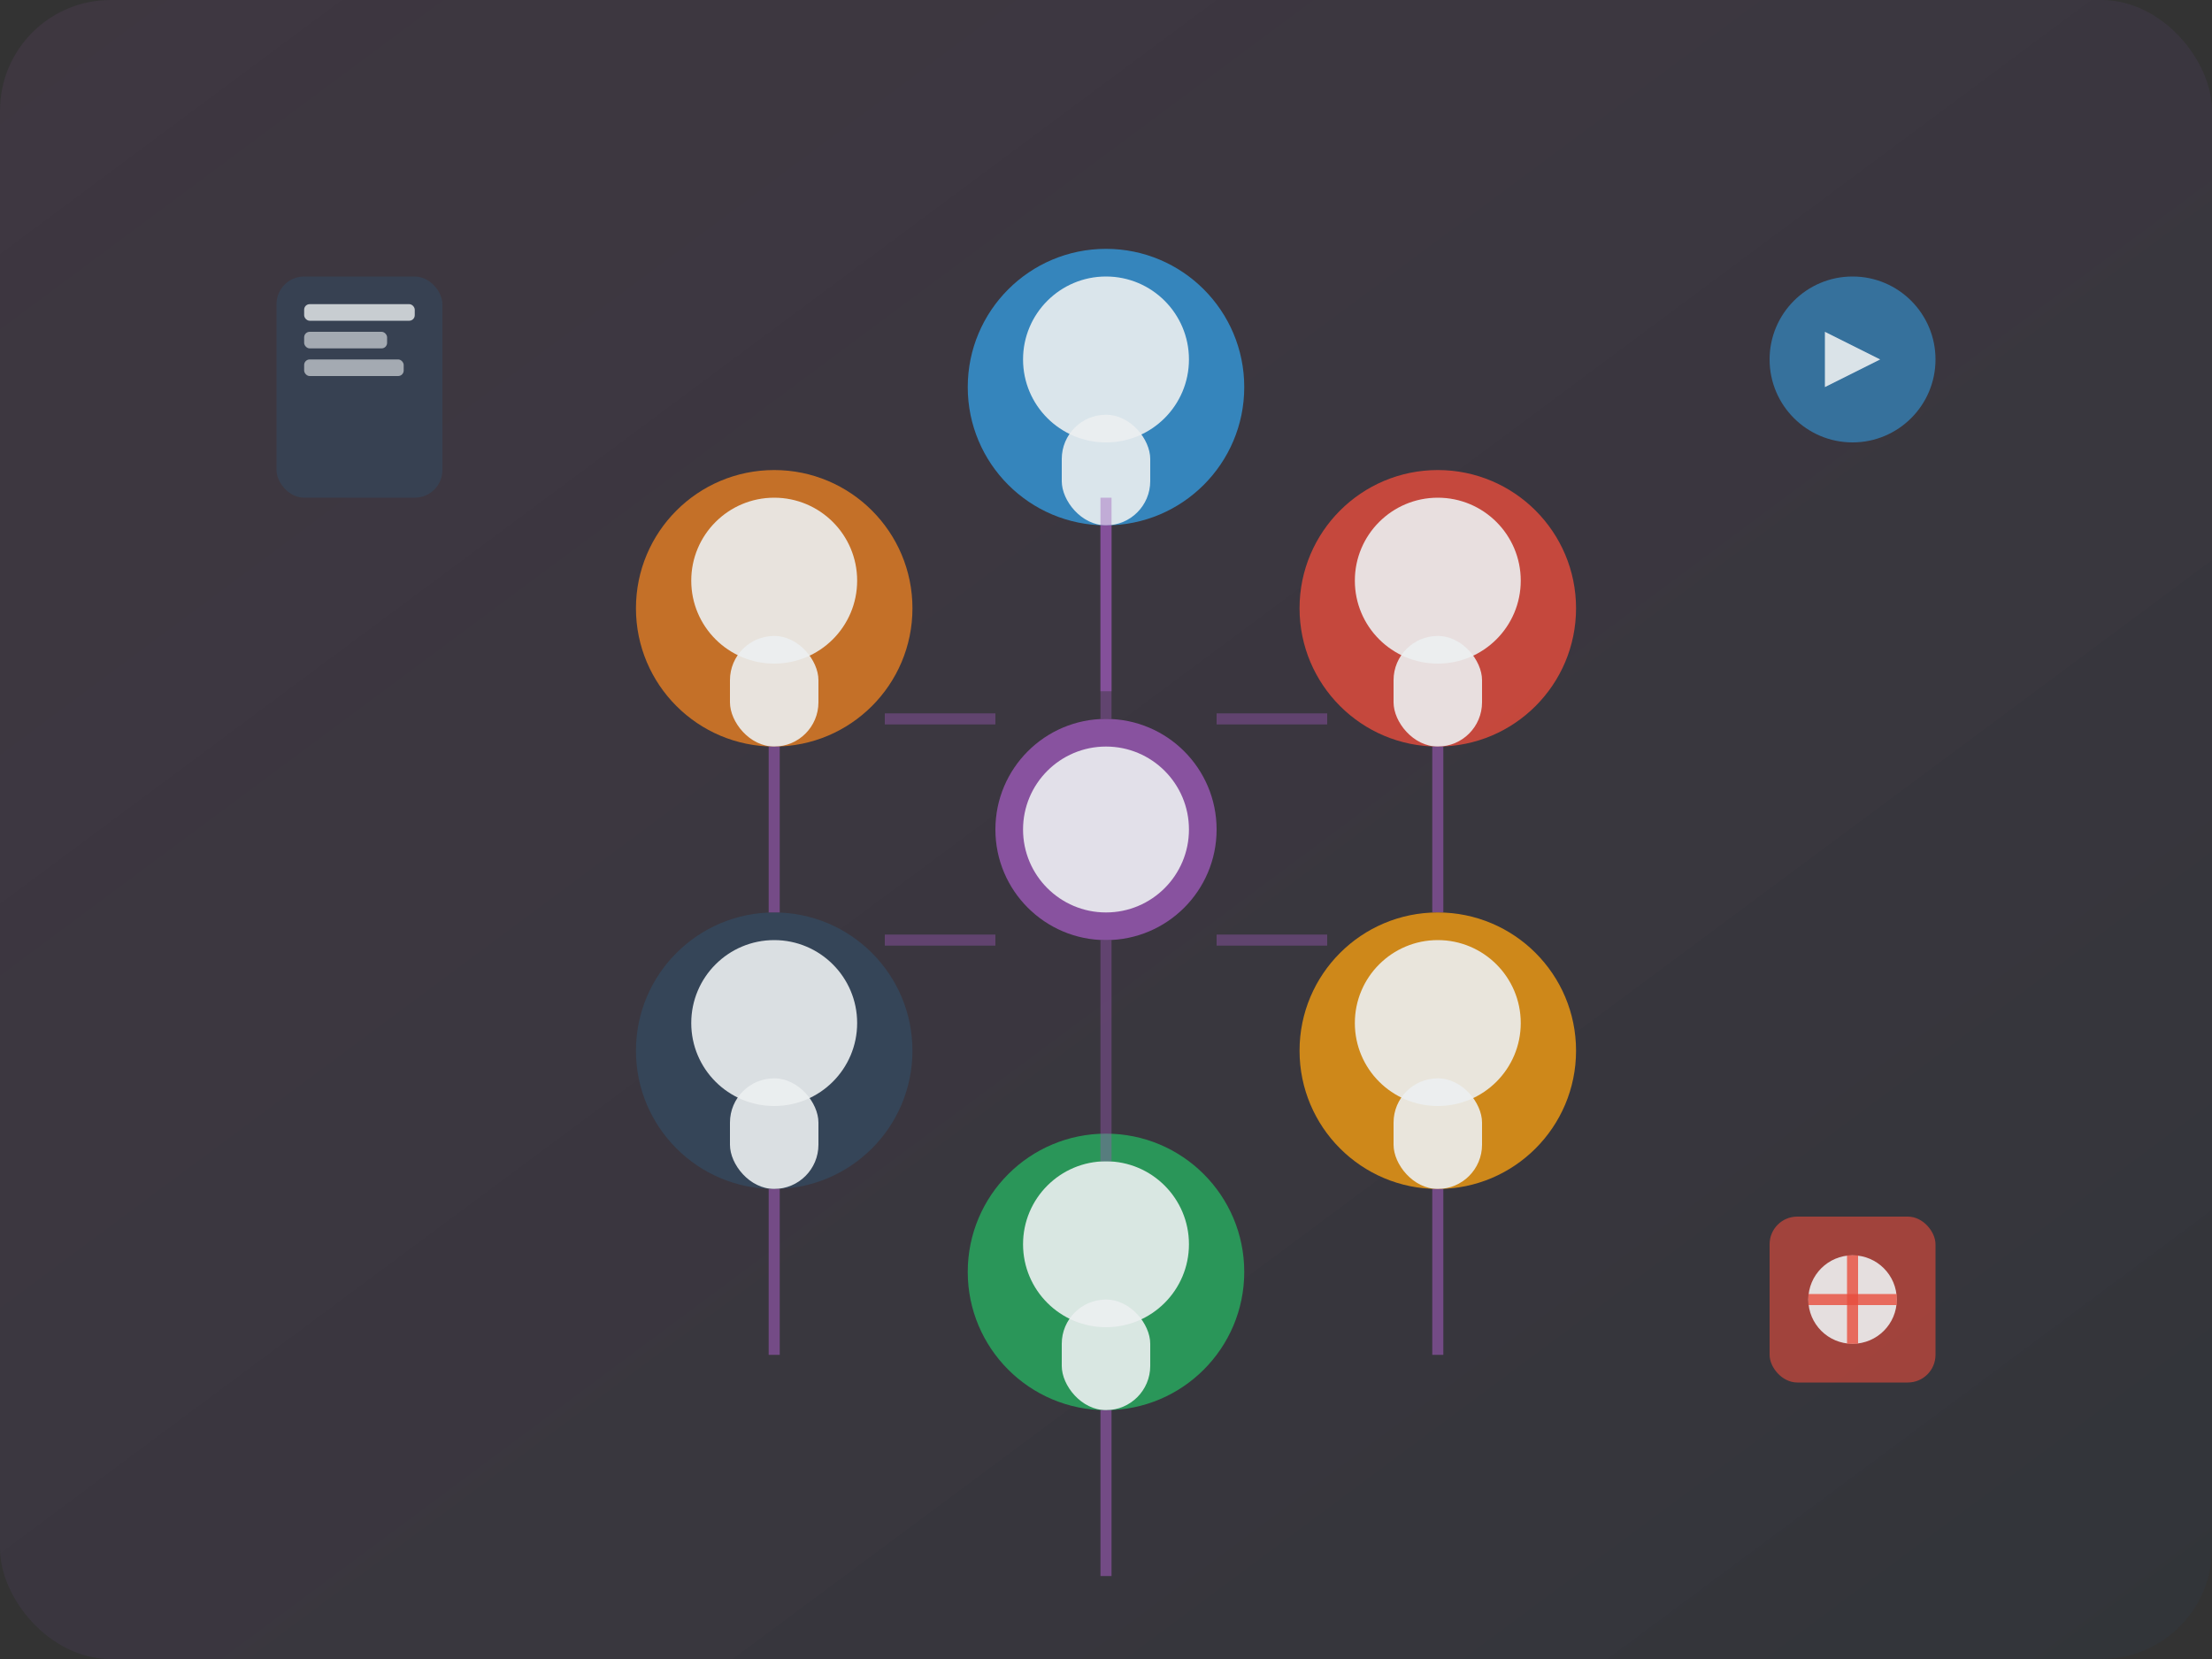<svg width="400" height="300" viewBox="0 0 400 300" xmlns="http://www.w3.org/2000/svg">
  <rect x="0" y="0" width="400" height="300" fill="#333333" stroke="none"/>
  <defs>
    <linearGradient id="teamGradient" x1="0%" y1="0%" x2="100%" y2="100%">
      <stop offset="0%" style="stop-color:#9b59b6;stop-opacity:0.1" />
      <stop offset="100%" style="stop-color:#2c3e50;stop-opacity:0.2" />
    </linearGradient>
  </defs>
  
  <!-- Background -->
  <rect width="400" height="300" fill="url(#teamGradient)" rx="20"/>
  
  <!-- Team members in a circle -->
  <g transform="translate(200, 150)">
    <!-- Center connection hub -->
    <circle cx="0" cy="0" r="20" fill="#9b59b6" opacity="0.8"/>
    <circle cx="0" cy="0" r="15" fill="#ecf0f1" opacity="0.9"/>
    
    <!-- Team member 1 (top) -->
    <g transform="translate(0, -80)">
      <circle cx="0" cy="0" r="25" fill="#3498db" opacity="0.8"/>
      <circle cx="0" cy="-5" r="15" fill="#ecf0f1" opacity="0.9"/>
      <rect x="-8" y="5" width="16" height="20" fill="#ecf0f1" opacity="0.9" rx="8"/>
      <line x1="0" y1="25" x2="0" y2="55" stroke="#9b59b6" stroke-width="2" opacity="0.6"/>
    </g>
    
    <!-- Team member 2 (top-right) -->
    <g transform="translate(60, -40)">
      <circle cx="0" cy="0" r="25" fill="#e74c3c" opacity="0.8"/>
      <circle cx="0" cy="-5" r="15" fill="#ecf0f1" opacity="0.9"/>
      <rect x="-8" y="5" width="16" height="20" fill="#ecf0f1" opacity="0.9" rx="8"/>
      <line x1="0" y1="25" x2="0" y2="55" stroke="#9b59b6" stroke-width="2" opacity="0.6"/>
    </g>
    
    <!-- Team member 3 (bottom-right) -->
    <g transform="translate(60, 40)">
      <circle cx="0" cy="0" r="25" fill="#f39c12" opacity="0.8"/>
      <circle cx="0" cy="-5" r="15" fill="#ecf0f1" opacity="0.9"/>
      <rect x="-8" y="5" width="16" height="20" fill="#ecf0f1" opacity="0.9" rx="8"/>
      <line x1="0" y1="25" x2="0" y2="55" stroke="#9b59b6" stroke-width="2" opacity="0.6"/>
    </g>
    
    <!-- Team member 4 (bottom) -->
    <g transform="translate(0, 80)">
      <circle cx="0" cy="0" r="25" fill="#27ae60" opacity="0.8"/>
      <circle cx="0" cy="-5" r="15" fill="#ecf0f1" opacity="0.9"/>
      <rect x="-8" y="5" width="16" height="20" fill="#ecf0f1" opacity="0.9" rx="8"/>
      <line x1="0" y1="25" x2="0" y2="55" stroke="#9b59b6" stroke-width="2" opacity="0.6"/>
    </g>
    
    <!-- Team member 5 (bottom-left) -->
    <g transform="translate(-60, 40)">
      <circle cx="0" cy="0" r="25" fill="#34495e" opacity="0.8"/>
      <circle cx="0" cy="-5" r="15" fill="#ecf0f1" opacity="0.9"/>
      <rect x="-8" y="5" width="16" height="20" fill="#ecf0f1" opacity="0.9" rx="8"/>
      <line x1="0" y1="25" x2="0" y2="55" stroke="#9b59b6" stroke-width="2" opacity="0.6"/>
    </g>
    
    <!-- Team member 6 (top-left) -->
    <g transform="translate(-60, -40)">
      <circle cx="0" cy="0" r="25" fill="#e67e22" opacity="0.8"/>
      <circle cx="0" cy="-5" r="15" fill="#ecf0f1" opacity="0.9"/>
      <rect x="-8" y="5" width="16" height="20" fill="#ecf0f1" opacity="0.9" rx="8"/>
      <line x1="0" y1="25" x2="0" y2="55" stroke="#9b59b6" stroke-width="2" opacity="0.6"/>
    </g>
    
    <!-- Connection lines -->
    <line x1="0" y1="-60" x2="0" y2="-20" stroke="#9b59b6" stroke-width="2" opacity="0.4"/>
    <line x1="40" y1="-20" x2="20" y2="-20" stroke="#9b59b6" stroke-width="2" opacity="0.4"/>
    <line x1="40" y1="20" x2="20" y2="20" stroke="#9b59b6" stroke-width="2" opacity="0.4"/>
    <line x1="0" y1="60" x2="0" y2="20" stroke="#9b59b6" stroke-width="2" opacity="0.4"/>
    <line x1="-40" y1="20" x2="-20" y2="20" stroke="#9b59b6" stroke-width="2" opacity="0.4"/>
    <line x1="-40" y1="-20" x2="-20" y2="-20" stroke="#9b59b6" stroke-width="2" opacity="0.4"/>
  </g>
  
  <!-- Professional icons around the team -->
  <g transform="translate(50, 50)">
    <rect x="0" y="0" width="30" height="40" fill="#34495e" opacity="0.6" rx="5"/>
    <rect x="5" y="5" width="20" height="3" fill="#ecf0f1" opacity="0.8" rx="1"/>
    <rect x="5" y="10" width="15" height="3" fill="#ecf0f1" opacity="0.6" rx="1"/>
    <rect x="5" y="15" width="18" height="3" fill="#ecf0f1" opacity="0.6" rx="1"/>
  </g>
  
  <g transform="translate(320, 50)">
    <circle cx="15" cy="15" r="15" fill="#3498db" opacity="0.6"/>
    <path d="M10,10 L20,15 L10,20 Z" fill="#ecf0f1" opacity="0.9"/>
  </g>
  
  <g transform="translate(320, 220)">
    <rect x="0" y="0" width="30" height="30" fill="#e74c3c" opacity="0.6" rx="5"/>
    <circle cx="15" cy="15" r="8" fill="#ecf0f1" opacity="0.9"/>
    <line x1="15" y1="7" x2="15" y2="23" stroke="#e74c3c" stroke-width="2" opacity="0.8"/>
    <line x1="7" y1="15" x2="23" y2="15" stroke="#e74c3c" stroke-width="2" opacity="0.8"/>
  </g>
</svg>
